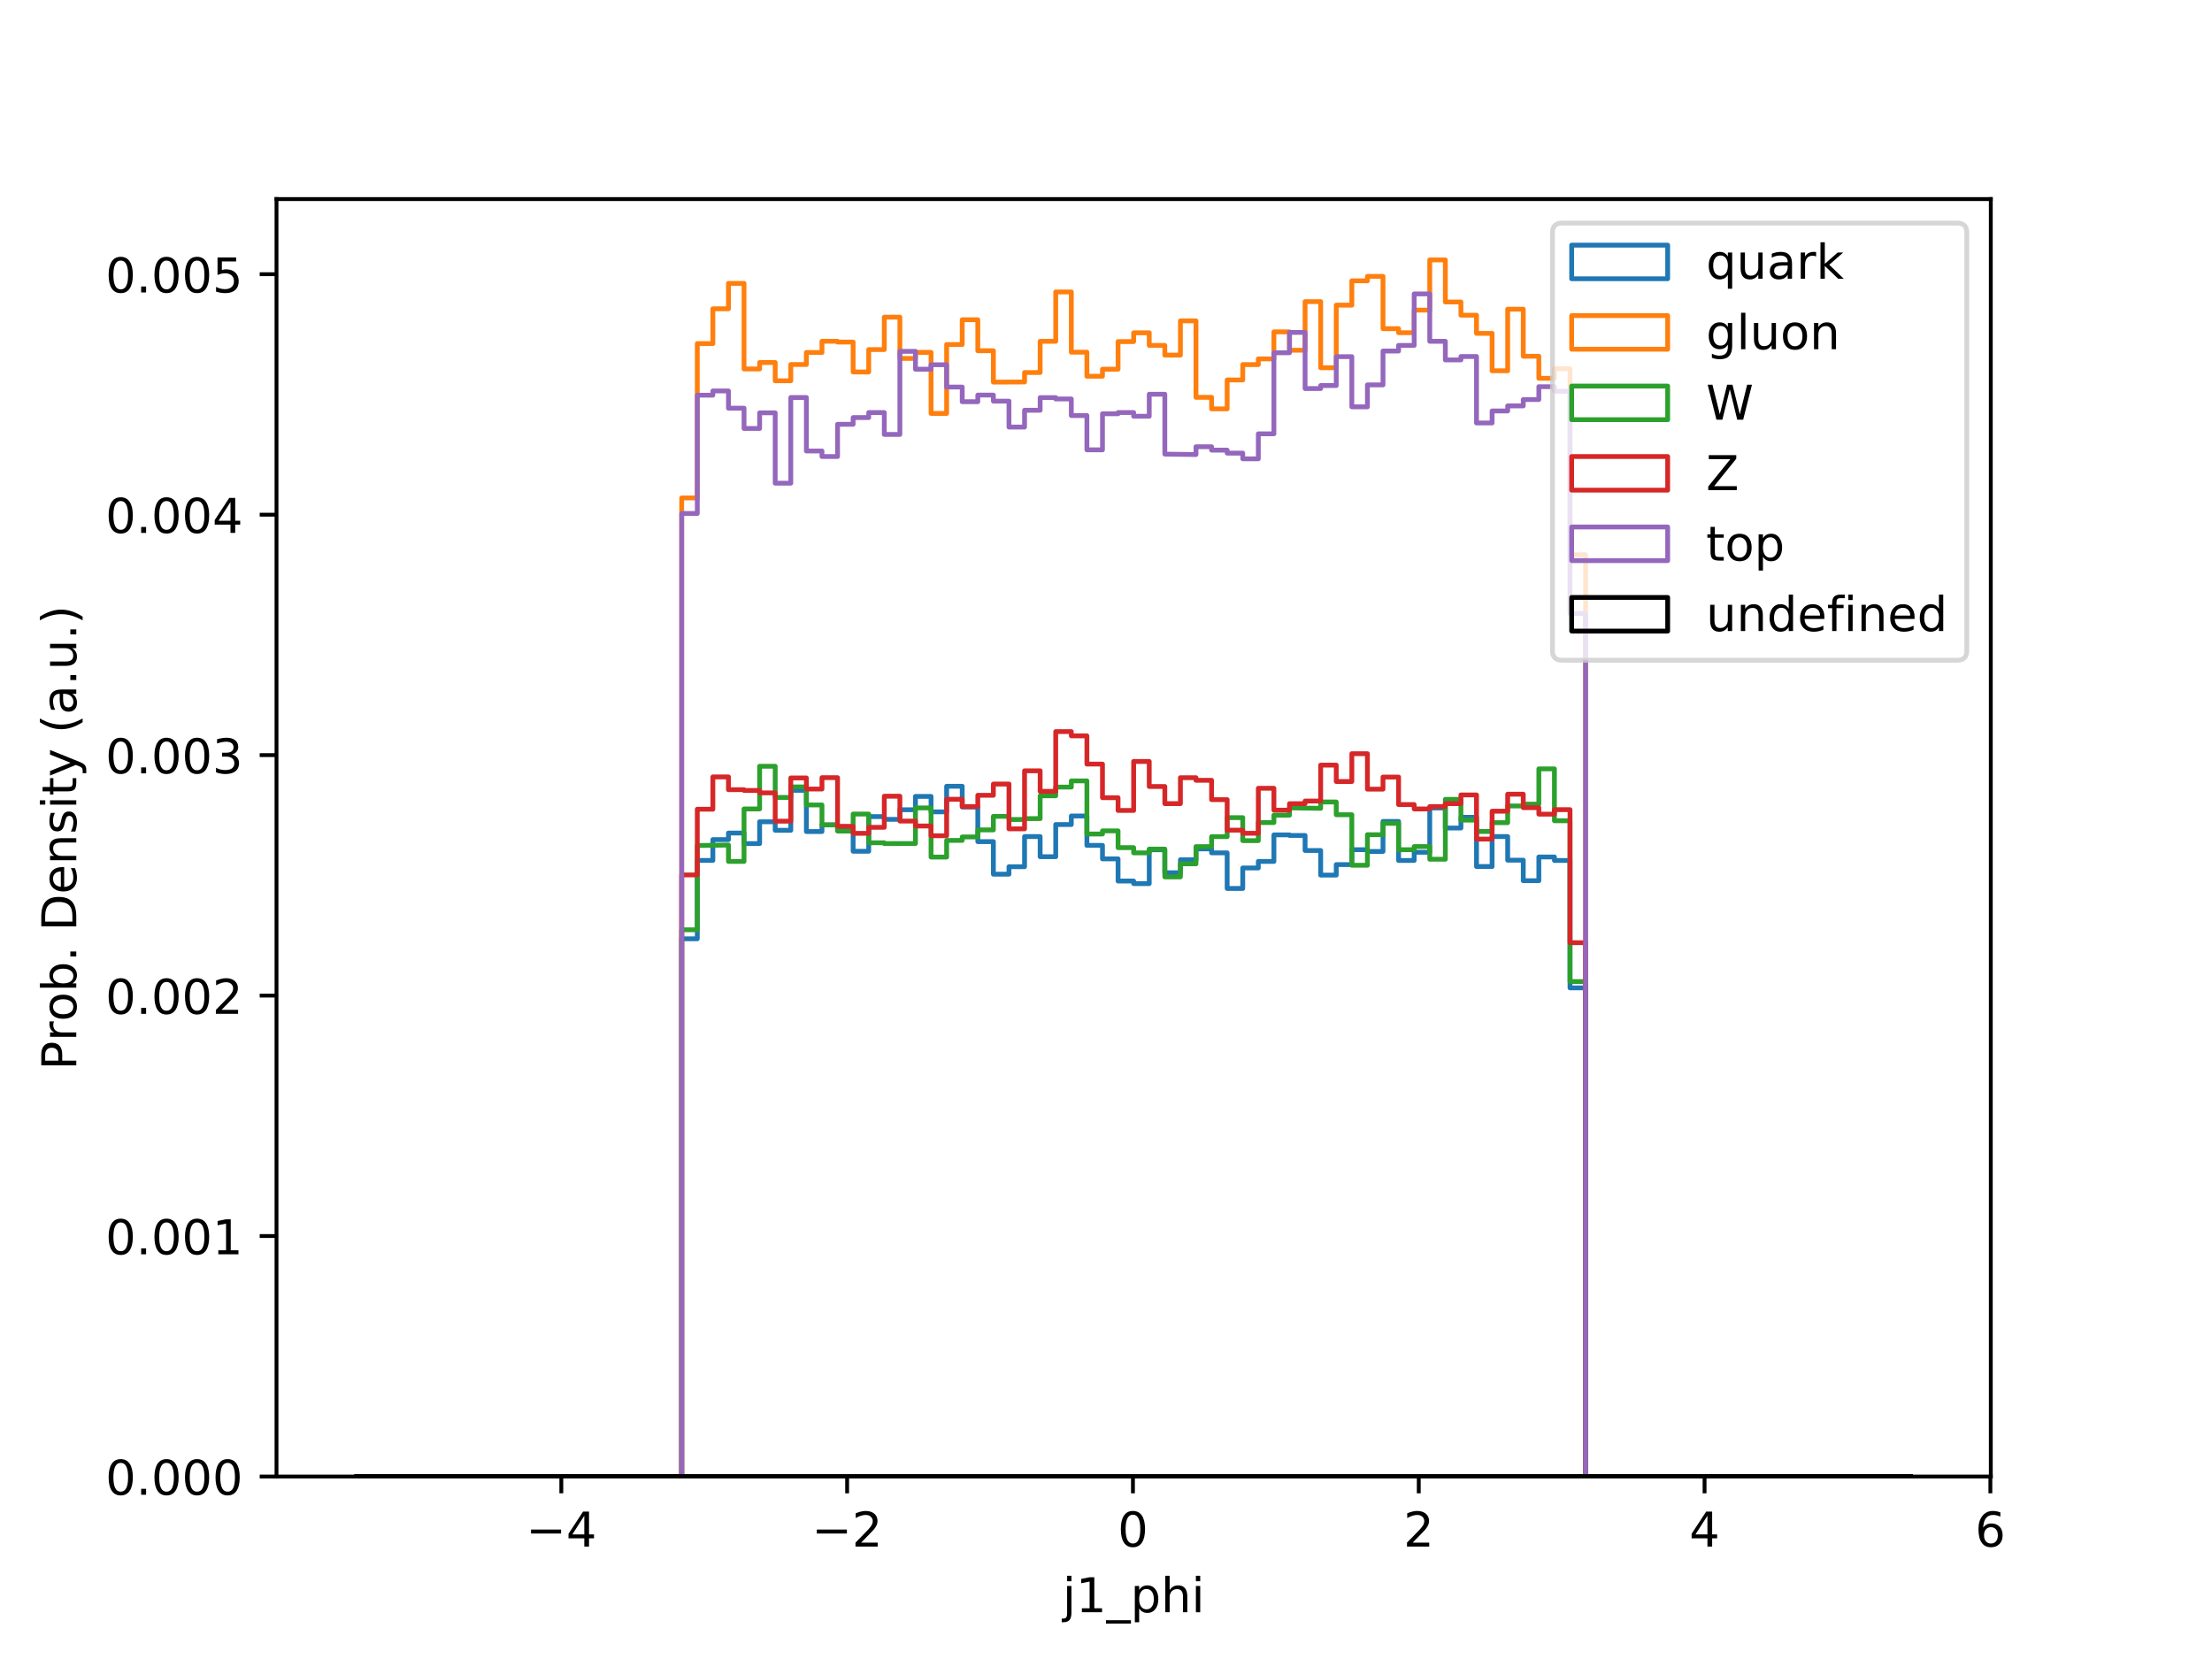 <?xml version="1.0" encoding="utf-8" standalone="no"?>
<!DOCTYPE svg PUBLIC "-//W3C//DTD SVG 1.1//EN"
  "http://www.w3.org/Graphics/SVG/1.1/DTD/svg11.dtd">
<!-- Created with matplotlib (https://matplotlib.org/) -->
<svg height="345.6pt" version="1.1" viewBox="0 0 460.8 345.6" width="460.8pt" xmlns="http://www.w3.org/2000/svg" xmlns:xlink="http://www.w3.org/1999/xlink">
 <defs>
  <style type="text/css">
*{stroke-linecap:butt;stroke-linejoin:round;}
  </style>
 </defs>
 <g id="figure_1">
  <g id="patch_1">
   <path d="M 0 345.6 
L 460.8 345.6 
L 460.8 0 
L 0 0 
z
" style="fill:#ffffff;"/>
  </g>
  <g id="axes_1">
   <g id="patch_2">
    <path d="M 57.6 307.584 
L 414.72 307.584 
L 414.72 41.472 
L 57.6 41.472 
z
" style="fill:#ffffff;"/>
   </g>
   <g id="patch_3">
    <path clip-path="url(#pcf702f3018)" d="M 73.833 307.584 
L 142.01 307.584 
L 142.01 195.569 
L 145.257 195.569 
L 145.257 179.24 
L 148.503 179.24 
L 148.503 174.906 
L 151.75 174.906 
L 151.75 173.536 
L 154.996 173.536 
L 154.996 175.737 
L 158.243 175.737 
L 158.243 171.188 
L 161.489 171.188 
L 161.489 172.968 
L 164.736 172.968 
L 164.736 164.633 
L 167.983 164.633 
L 167.983 173.223 
L 171.229 173.223 
L 171.229 171.834 
L 174.476 171.834 
L 174.476 172.812 
L 177.722 172.812 
L 177.722 177.332 
L 180.969 177.332 
L 180.969 170.112 
L 184.215 170.112 
L 184.215 170.689 
L 187.462 170.689 
L 187.462 168.683 
L 190.708 168.683 
L 190.708 165.905 
L 193.955 165.905 
L 193.955 169.123 
L 197.201 169.123 
L 197.201 163.791 
L 200.448 163.791 
L 200.448 168.116 
L 203.695 168.116 
L 203.695 175.326 
L 206.941 175.326 
L 206.941 182.107 
L 210.188 182.107 
L 210.188 180.551 
L 213.434 180.551 
L 213.434 174.27 
L 216.681 174.27 
L 216.681 178.467 
L 219.927 178.467 
L 219.927 171.765 
L 223.174 171.765 
L 223.174 169.984 
L 226.42 169.984 
L 226.42 176.109 
L 229.667 176.109 
L 229.667 178.917 
L 232.913 178.917 
L 232.913 183.535 
L 236.16 183.535 
L 236.16 184.073 
L 239.407 184.073 
L 239.407 177.029 
L 242.653 177.029 
L 242.653 181.813 
L 245.9 181.813 
L 245.9 179.103 
L 249.146 179.103 
L 249.146 176.843 
L 252.393 176.843 
L 252.393 177.665 
L 255.639 177.665 
L 255.639 185.081 
L 258.886 185.081 
L 258.886 180.815 
L 262.132 180.815 
L 262.132 179.445 
L 265.379 179.445 
L 265.379 173.917 
L 268.625 173.917 
L 268.625 174.045 
L 271.872 174.045 
L 271.872 177.176 
L 275.119 177.176 
L 275.119 182.302 
L 278.365 182.302 
L 278.365 180.111 
L 281.612 180.111 
L 281.612 176.999 
L 284.858 176.999 
L 284.858 177.371 
L 288.105 177.371 
L 288.105 171.119 
L 291.351 171.119 
L 291.351 179.25 
L 294.598 179.25 
L 294.598 177.547 
L 297.844 177.547 
L 297.844 168.311 
L 301.091 168.311 
L 301.091 172.489 
L 304.337 172.489 
L 304.337 170.258 
L 307.584 170.258 
L 307.584 180.512 
L 310.831 180.512 
L 310.831 174.27 
L 314.077 174.27 
L 314.077 179.191 
L 317.324 179.191 
L 317.324 183.466 
L 320.57 183.466 
L 320.57 178.526 
L 323.817 178.526 
L 323.817 179.25 
L 327.063 179.25 
L 327.063 205.793 
L 330.31 205.793 
L 330.31 307.584 
L 398.487 307.584 
L 398.487 307.584 
" style="fill:none;stroke:#1f77b4;stroke-linejoin:miter;"/>
   </g>
   <g id="patch_4">
    <path clip-path="url(#pcf702f3018)" d="M 73.833 307.584 
L 142.01 307.584 
L 142.01 103.728 
L 145.257 103.728 
L 145.257 71.579 
L 148.503 71.579 
L 148.503 64.329 
L 151.75 64.329 
L 151.75 59.036 
L 154.996 59.036 
L 154.996 76.862 
L 158.243 76.862 
L 158.243 75.522 
L 161.489 75.522 
L 161.489 79.328 
L 164.736 79.328 
L 164.736 75.933 
L 167.983 75.933 
L 167.983 73.428 
L 171.229 73.428 
L 171.229 71.09 
L 174.476 71.09 
L 174.476 71.256 
L 177.722 71.256 
L 177.722 77.488 
L 180.969 77.488 
L 180.969 72.821 
L 184.215 72.821 
L 184.215 66.07 
L 187.462 66.07 
L 187.462 74.67 
L 190.708 74.67 
L 190.708 73.408 
L 193.955 73.408 
L 193.955 86.127 
L 197.201 86.127 
L 197.201 71.765 
L 200.448 71.765 
L 200.448 66.609 
L 203.695 66.609 
L 203.695 73.066 
L 206.941 73.066 
L 206.941 79.602 
L 213.434 79.572 
L 213.434 77.606 
L 216.681 77.606 
L 216.681 71.099 
L 219.927 71.099 
L 219.927 60.817 
L 223.174 60.817 
L 223.174 73.369 
L 226.42 73.369 
L 226.42 78.379 
L 229.667 78.379 
L 229.667 76.911 
L 232.913 76.911 
L 232.913 71.158 
L 236.16 71.158 
L 236.16 69.328 
L 239.407 69.328 
L 239.407 71.951 
L 242.653 71.951 
L 242.653 73.976 
L 245.9 73.976 
L 245.9 66.843 
L 249.146 66.843 
L 249.146 82.772 
L 252.393 82.772 
L 252.393 85.178 
L 255.639 85.178 
L 255.639 79.151 
L 258.886 79.151 
L 258.886 75.952 
L 262.132 75.952 
L 262.132 74.768 
L 265.379 74.768 
L 265.379 69.133 
L 268.625 69.133 
L 268.625 72.958 
L 271.872 72.958 
L 271.872 62.832 
L 275.119 62.832 
L 275.119 76.608 
L 278.365 76.608 
L 278.365 63.566 
L 281.612 63.566 
L 281.612 58.498 
L 284.858 58.498 
L 284.858 57.578 
L 288.105 57.578 
L 288.105 68.468 
L 291.351 68.468 
L 291.351 69.309 
L 294.598 69.309 
L 294.598 64.603 
L 297.844 64.603 
L 297.844 54.144 
L 301.091 54.144 
L 301.091 62.91 
L 304.337 62.91 
L 304.337 65.66 
L 307.584 65.66 
L 307.584 69.446 
L 310.831 69.446 
L 310.831 77.234 
L 314.077 77.234 
L 314.077 64.407 
L 317.324 64.407 
L 317.324 74.211 
L 320.57 74.211 
L 320.57 78.809 
L 323.817 78.809 
L 323.817 76.813 
L 327.063 76.813 
L 327.063 115.547 
L 330.31 115.547 
L 330.31 307.584 
L 398.487 307.584 
L 398.487 307.584 
" style="fill:none;stroke:#ff7f0e;stroke-linejoin:miter;"/>
   </g>
   <g id="patch_5">
    <path clip-path="url(#pcf702f3018)" d="M 73.833 307.584 
L 142.01 307.584 
L 142.01 193.691 
L 145.257 193.691 
L 145.257 176.138 
L 151.75 176.041 
L 151.75 179.445 
L 154.996 179.445 
L 154.996 168.517 
L 158.243 168.517 
L 158.243 159.623 
L 161.489 159.623 
L 161.489 166.12 
L 164.736 166.12 
L 164.736 163.928 
L 167.983 163.928 
L 167.983 167.685 
L 171.229 167.685 
L 171.229 171.853 
L 174.476 171.853 
L 174.476 173.125 
L 177.722 173.125 
L 177.722 169.583 
L 180.969 169.583 
L 180.969 175.561 
L 184.215 175.561 
L 184.215 175.737 
L 190.708 175.718 
L 190.708 168.302 
L 193.955 168.302 
L 193.955 178.545 
L 197.201 178.545 
L 197.201 175.072 
L 200.448 175.072 
L 200.448 174.348 
L 203.695 174.348 
L 203.695 172.88 
L 206.941 172.88 
L 206.941 170.063 
L 210.188 170.063 
L 210.188 170.718 
L 213.434 170.718 
L 213.434 170.532 
L 216.681 170.532 
L 216.681 165.777 
L 219.927 165.777 
L 219.927 163.967 
L 223.174 163.967 
L 223.174 162.676 
L 226.42 162.676 
L 226.42 173.741 
L 229.667 173.741 
L 229.667 173.086 
L 232.913 173.086 
L 232.913 176.579 
L 236.16 176.579 
L 236.16 177.665 
L 239.407 177.665 
L 239.407 176.882 
L 242.653 176.882 
L 242.653 182.674 
L 245.9 182.674 
L 245.9 179.954 
L 249.146 179.954 
L 249.146 176.363 
L 252.393 176.363 
L 252.393 174.289 
L 255.639 174.289 
L 255.639 170.327 
L 258.886 170.327 
L 258.886 175.121 
L 262.132 175.121 
L 262.132 171.354 
L 265.379 171.354 
L 265.379 169.818 
L 268.625 169.818 
L 268.625 168.292 
L 275.119 168.39 
L 275.119 167.069 
L 278.365 167.069 
L 278.365 169.72 
L 281.612 169.72 
L 281.612 180.248 
L 284.858 180.248 
L 284.858 173.878 
L 288.105 173.878 
L 288.105 171.52 
L 291.351 171.52 
L 291.351 177.009 
L 294.598 177.009 
L 294.598 176.354 
L 297.844 176.354 
L 297.844 178.995 
L 301.091 178.995 
L 301.091 166.521 
L 304.337 166.521 
L 304.337 170.845 
L 307.584 170.845 
L 307.584 173.213 
L 310.831 173.213 
L 310.831 171.374 
L 314.077 171.374 
L 314.077 167.9 
L 317.324 167.9 
L 317.324 167.519 
L 320.57 167.519 
L 320.57 160.171 
L 323.817 160.171 
L 323.817 170.973 
L 327.063 170.973 
L 327.063 204.482 
L 330.31 204.482 
L 330.31 307.584 
L 398.487 307.584 
L 398.487 307.584 
" style="fill:none;stroke:#2ca02c;stroke-linejoin:miter;"/>
   </g>
   <g id="patch_6">
    <path clip-path="url(#pcf702f3018)" d="M 73.833 307.584 
L 142.01 307.584 
L 142.01 182.263 
L 145.257 182.263 
L 145.257 168.576 
L 148.503 168.576 
L 148.503 161.844 
L 151.75 161.844 
L 151.75 164.505 
L 154.996 164.505 
L 154.996 164.662 
L 158.243 164.662 
L 158.243 165.171 
L 161.489 165.171 
L 161.489 171.07 
L 164.736 171.07 
L 164.736 162.06 
L 167.983 162.06 
L 167.983 164.369 
L 171.229 164.369 
L 171.229 162.001 
L 174.476 162.001 
L 174.476 172.137 
L 177.722 172.137 
L 177.722 173.595 
L 180.969 173.595 
L 180.969 172.342 
L 184.215 172.342 
L 184.215 165.865 
L 187.462 165.865 
L 187.462 171.041 
L 190.708 171.041 
L 190.708 172.068 
L 193.955 172.068 
L 193.955 174.103 
L 197.201 174.103 
L 197.201 166.501 
L 200.448 166.501 
L 200.448 168.018 
L 203.695 168.018 
L 203.695 165.67 
L 206.941 165.67 
L 206.941 163.331 
L 210.188 163.331 
L 210.188 172.665 
L 213.434 172.665 
L 213.434 160.572 
L 216.681 160.572 
L 216.681 164.858 
L 219.927 164.858 
L 219.927 152.403 
L 223.174 152.403 
L 223.174 153.293 
L 226.42 153.293 
L 226.42 159.173 
L 229.667 159.173 
L 229.667 166.178 
L 232.913 166.178 
L 232.913 168.83 
L 236.16 168.83 
L 236.16 158.625 
L 239.407 158.625 
L 239.407 163.84 
L 242.653 163.84 
L 242.653 167.411 
L 245.9 167.411 
L 245.9 162.011 
L 249.146 162.011 
L 249.146 162.549 
L 252.393 162.549 
L 252.393 166.58 
L 255.639 166.58 
L 255.639 172.939 
L 258.886 172.939 
L 258.886 173.585 
L 262.132 173.585 
L 262.132 164.212 
L 265.379 164.212 
L 265.379 168.771 
L 268.625 168.771 
L 268.625 167.421 
L 271.872 167.421 
L 271.872 166.873 
L 275.119 166.873 
L 275.119 159.389 
L 278.365 159.389 
L 278.365 162.803 
L 281.612 162.803 
L 281.612 157.011 
L 284.858 157.011 
L 284.858 164.398 
L 288.105 164.398 
L 288.105 161.874 
L 291.351 161.874 
L 291.351 167.607 
L 294.598 167.607 
L 294.598 168.517 
L 297.844 168.517 
L 297.844 168.018 
L 301.091 168.018 
L 301.091 167.411 
L 304.337 167.411 
L 304.337 165.601 
L 307.584 165.601 
L 307.584 174.798 
L 310.831 174.798 
L 310.831 168.986 
L 314.077 168.986 
L 314.077 165.445 
L 317.324 165.445 
L 317.324 168.253 
L 320.57 168.253 
L 320.57 169.603 
L 323.817 169.603 
L 323.817 168.664 
L 327.063 168.664 
L 327.063 196.381 
L 330.31 196.381 
L 330.31 307.584 
L 398.487 307.584 
L 398.487 307.584 
" style="fill:none;stroke:#d62728;stroke-linejoin:miter;"/>
   </g>
   <g id="patch_7">
    <path clip-path="url(#pcf702f3018)" d="M 73.833 307.584 
L 142.01 307.584 
L 142.01 106.967 
L 145.257 106.967 
L 145.257 82.321 
L 148.503 82.321 
L 148.503 81.441 
L 151.75 81.441 
L 151.75 85.032 
L 154.996 85.032 
L 154.996 89.258 
L 158.243 89.258 
L 158.243 86 
L 161.489 86 
L 161.489 100.656 
L 164.736 100.656 
L 164.736 82.811 
L 167.983 82.811 
L 167.983 93.945 
L 171.229 93.945 
L 171.229 95.099 
L 174.476 95.099 
L 174.476 88.387 
L 177.722 88.387 
L 177.722 86.988 
L 180.969 86.988 
L 180.969 85.941 
L 184.215 85.941 
L 184.215 90.501 
L 187.462 90.501 
L 187.462 73.193 
L 190.708 73.193 
L 190.708 76.911 
L 193.955 76.911 
L 193.955 75.982 
L 197.201 75.982 
L 197.201 80.629 
L 200.448 80.629 
L 200.448 83.681 
L 203.695 83.681 
L 203.695 82.302 
L 206.941 82.302 
L 206.941 83.564 
L 210.188 83.564 
L 210.188 88.965 
L 213.434 88.965 
L 213.434 85.462 
L 216.681 85.462 
L 216.681 82.83 
L 219.927 82.83 
L 219.927 83.114 
L 223.174 83.114 
L 223.174 86.568 
L 226.42 86.568 
L 226.42 93.71 
L 229.667 93.71 
L 229.667 86.196 
L 232.913 86.196 
L 232.913 85.932 
L 236.16 85.932 
L 236.16 86.714 
L 239.407 86.714 
L 239.407 82.126 
L 242.653 82.126 
L 242.653 94.6 
L 249.146 94.688 
L 249.146 93.064 
L 252.393 93.064 
L 252.393 93.768 
L 255.639 93.768 
L 255.639 94.395 
L 258.886 94.395 
L 258.886 95.579 
L 262.132 95.579 
L 262.132 90.373 
L 265.379 90.373 
L 265.379 73.487 
L 268.625 73.487 
L 268.625 69.25 
L 271.872 69.25 
L 271.872 80.942 
L 275.119 80.942 
L 275.119 80.316 
L 278.365 80.316 
L 278.365 74.299 
L 281.612 74.299 
L 281.612 84.748 
L 284.858 84.748 
L 284.858 80.179 
L 288.105 80.179 
L 288.105 73.125 
L 291.351 73.125 
L 291.351 71.951 
L 294.598 71.951 
L 294.598 61.228 
L 297.844 61.228 
L 297.844 71.099 
L 301.091 71.099 
L 301.091 74.974 
L 304.337 74.974 
L 304.337 74.269 
L 307.584 74.269 
L 307.584 88.113 
L 310.831 88.113 
L 310.831 85.609 
L 314.077 85.609 
L 314.077 84.552 
L 317.324 84.552 
L 317.324 83.231 
L 320.57 83.231 
L 320.57 80.551 
L 323.817 80.551 
L 323.817 81.509 
L 327.063 81.509 
L 327.063 127.797 
L 330.31 127.797 
L 330.31 307.584 
L 398.487 307.584 
L 398.487 307.584 
" style="fill:none;stroke:#9467bd;stroke-linejoin:miter;"/>
   </g>
   <g id="patch_8">
    <path clip-path="url(#pcf702f3018)" d="M 73.833 307.584 
L 398.487 307.584 
L 398.487 307.584 
" style="fill:none;stroke:#000000;stroke-linejoin:miter;"/>
   </g>
   <g id="matplotlib.axis_1">
    <g id="xtick_1">
     <g id="line2d_1">
      <defs>
       <path d="M 0 0 
L 0 3.5 
" id="m69ff81f6bd" style="stroke:#000000;stroke-width:0.8;"/>
      </defs>
      <g>
       <use style="stroke:#000000;stroke-width:0.8;" x="116.934" xlink:href="#m69ff81f6bd" y="307.584"/>
      </g>
     </g>
     <g id="text_1">
      <!-- −4 -->
      <defs>
       <path d="M 10.594 35.5 
L 73.188 35.5 
L 73.188 27.203 
L 10.594 27.203 
z
" id="DejaVuSans-8722"/>
       <path d="M 37.797 64.312 
L 12.891 25.391 
L 37.797 25.391 
z
M 35.203 72.906 
L 47.609 72.906 
L 47.609 25.391 
L 58.016 25.391 
L 58.016 17.188 
L 47.609 17.188 
L 47.609 0 
L 37.797 0 
L 37.797 17.188 
L 4.891 17.188 
L 4.891 26.703 
z
" id="DejaVuSans-52"/>
      </defs>
      <g transform="translate(109.563 322.182)scale(0.1 -0.1)">
       <use xlink:href="#DejaVuSans-8722"/>
       <use x="83.789" xlink:href="#DejaVuSans-52"/>
      </g>
     </g>
    </g>
    <g id="xtick_2">
     <g id="line2d_2">
      <g>
       <use style="stroke:#000000;stroke-width:0.8;" x="176.473" xlink:href="#m69ff81f6bd" y="307.584"/>
      </g>
     </g>
     <g id="text_2">
      <!-- −2 -->
      <defs>
       <path d="M 19.188 8.297 
L 53.609 8.297 
L 53.609 0 
L 7.328 0 
L 7.328 8.297 
Q 12.938 14.109 22.625 23.891 
Q 32.328 33.688 34.812 36.531 
Q 39.547 41.844 41.422 45.531 
Q 43.312 49.219 43.312 52.781 
Q 43.312 58.594 39.234 62.25 
Q 35.156 65.922 28.609 65.922 
Q 23.969 65.922 18.812 64.312 
Q 13.672 62.703 7.812 59.422 
L 7.812 69.391 
Q 13.766 71.781 18.938 73 
Q 24.125 74.219 28.422 74.219 
Q 39.75 74.219 46.484 68.547 
Q 53.219 62.891 53.219 53.422 
Q 53.219 48.922 51.531 44.891 
Q 49.859 40.875 45.406 35.406 
Q 44.188 33.984 37.641 27.219 
Q 31.109 20.453 19.188 8.297 
z
" id="DejaVuSans-50"/>
      </defs>
      <g transform="translate(169.102 322.182)scale(0.1 -0.1)">
       <use xlink:href="#DejaVuSans-8722"/>
       <use x="83.789" xlink:href="#DejaVuSans-50"/>
      </g>
     </g>
    </g>
    <g id="xtick_3">
     <g id="line2d_3">
      <g>
       <use style="stroke:#000000;stroke-width:0.8;" x="236.013" xlink:href="#m69ff81f6bd" y="307.584"/>
      </g>
     </g>
     <g id="text_3">
      <!-- 0 -->
      <defs>
       <path d="M 31.781 66.406 
Q 24.172 66.406 20.328 58.906 
Q 16.5 51.422 16.5 36.375 
Q 16.5 21.391 20.328 13.891 
Q 24.172 6.391 31.781 6.391 
Q 39.453 6.391 43.281 13.891 
Q 47.125 21.391 47.125 36.375 
Q 47.125 51.422 43.281 58.906 
Q 39.453 66.406 31.781 66.406 
z
M 31.781 74.219 
Q 44.047 74.219 50.516 64.516 
Q 56.984 54.828 56.984 36.375 
Q 56.984 17.969 50.516 8.266 
Q 44.047 -1.422 31.781 -1.422 
Q 19.531 -1.422 13.062 8.266 
Q 6.594 17.969 6.594 36.375 
Q 6.594 54.828 13.062 64.516 
Q 19.531 74.219 31.781 74.219 
z
" id="DejaVuSans-48"/>
      </defs>
      <g transform="translate(232.831 322.182)scale(0.1 -0.1)">
       <use xlink:href="#DejaVuSans-48"/>
      </g>
     </g>
    </g>
    <g id="xtick_4">
     <g id="line2d_4">
      <g>
       <use style="stroke:#000000;stroke-width:0.8;" x="295.552" xlink:href="#m69ff81f6bd" y="307.584"/>
      </g>
     </g>
     <g id="text_4">
      <!-- 2 -->
      <g transform="translate(292.371 322.182)scale(0.1 -0.1)">
       <use xlink:href="#DejaVuSans-50"/>
      </g>
     </g>
    </g>
    <g id="xtick_5">
     <g id="line2d_5">
      <g>
       <use style="stroke:#000000;stroke-width:0.8;" x="355.091" xlink:href="#m69ff81f6bd" y="307.584"/>
      </g>
     </g>
     <g id="text_5">
      <!-- 4 -->
      <g transform="translate(351.91 322.182)scale(0.1 -0.1)">
       <use xlink:href="#DejaVuSans-52"/>
      </g>
     </g>
    </g>
    <g id="xtick_6">
     <g id="line2d_6">
      <g>
       <use style="stroke:#000000;stroke-width:0.8;" x="414.631" xlink:href="#m69ff81f6bd" y="307.584"/>
      </g>
     </g>
     <g id="text_6">
      <!-- 6 -->
      <defs>
       <path d="M 33.016 40.375 
Q 26.375 40.375 22.484 35.828 
Q 18.609 31.297 18.609 23.391 
Q 18.609 15.531 22.484 10.953 
Q 26.375 6.391 33.016 6.391 
Q 39.656 6.391 43.531 10.953 
Q 47.406 15.531 47.406 23.391 
Q 47.406 31.297 43.531 35.828 
Q 39.656 40.375 33.016 40.375 
z
M 52.594 71.297 
L 52.594 62.312 
Q 48.875 64.062 45.094 64.984 
Q 41.312 65.922 37.594 65.922 
Q 27.828 65.922 22.672 59.328 
Q 17.531 52.734 16.797 39.406 
Q 19.672 43.656 24.016 45.922 
Q 28.375 48.188 33.594 48.188 
Q 44.578 48.188 50.953 41.516 
Q 57.328 34.859 57.328 23.391 
Q 57.328 12.156 50.688 5.359 
Q 44.047 -1.422 33.016 -1.422 
Q 20.359 -1.422 13.672 8.266 
Q 6.984 17.969 6.984 36.375 
Q 6.984 53.656 15.188 63.938 
Q 23.391 74.219 37.203 74.219 
Q 40.922 74.219 44.703 73.484 
Q 48.484 72.75 52.594 71.297 
z
" id="DejaVuSans-54"/>
      </defs>
      <g transform="translate(411.45 322.182)scale(0.1 -0.1)">
       <use xlink:href="#DejaVuSans-54"/>
      </g>
     </g>
    </g>
    <g id="text_7">
     <!-- j1_phi -->
     <defs>
      <path d="M 9.422 54.688 
L 18.406 54.688 
L 18.406 -0.984 
Q 18.406 -11.422 14.422 -16.109 
Q 10.453 -20.797 1.609 -20.797 
L -1.812 -20.797 
L -1.812 -13.188 
L 0.594 -13.188 
Q 5.719 -13.188 7.562 -10.812 
Q 9.422 -8.453 9.422 -0.984 
z
M 9.422 75.984 
L 18.406 75.984 
L 18.406 64.594 
L 9.422 64.594 
z
" id="DejaVuSans-106"/>
      <path d="M 12.406 8.297 
L 28.516 8.297 
L 28.516 63.922 
L 10.984 60.406 
L 10.984 69.391 
L 28.422 72.906 
L 38.281 72.906 
L 38.281 8.297 
L 54.391 8.297 
L 54.391 0 
L 12.406 0 
z
" id="DejaVuSans-49"/>
      <path d="M 50.984 -16.609 
L 50.984 -23.578 
L -0.984 -23.578 
L -0.984 -16.609 
z
" id="DejaVuSans-95"/>
      <path d="M 18.109 8.203 
L 18.109 -20.797 
L 9.078 -20.797 
L 9.078 54.688 
L 18.109 54.688 
L 18.109 46.391 
Q 20.953 51.266 25.266 53.625 
Q 29.594 56 35.594 56 
Q 45.562 56 51.781 48.094 
Q 58.016 40.188 58.016 27.297 
Q 58.016 14.406 51.781 6.484 
Q 45.562 -1.422 35.594 -1.422 
Q 29.594 -1.422 25.266 0.953 
Q 20.953 3.328 18.109 8.203 
z
M 48.688 27.297 
Q 48.688 37.203 44.609 42.844 
Q 40.531 48.484 33.406 48.484 
Q 26.266 48.484 22.188 42.844 
Q 18.109 37.203 18.109 27.297 
Q 18.109 17.391 22.188 11.75 
Q 26.266 6.109 33.406 6.109 
Q 40.531 6.109 44.609 11.75 
Q 48.688 17.391 48.688 27.297 
z
" id="DejaVuSans-112"/>
      <path d="M 54.891 33.016 
L 54.891 0 
L 45.906 0 
L 45.906 32.719 
Q 45.906 40.484 42.875 44.328 
Q 39.844 48.188 33.797 48.188 
Q 26.516 48.188 22.312 43.547 
Q 18.109 38.922 18.109 30.906 
L 18.109 0 
L 9.078 0 
L 9.078 75.984 
L 18.109 75.984 
L 18.109 46.188 
Q 21.344 51.125 25.703 53.562 
Q 30.078 56 35.797 56 
Q 45.219 56 50.047 50.172 
Q 54.891 44.344 54.891 33.016 
z
" id="DejaVuSans-104"/>
      <path d="M 9.422 54.688 
L 18.406 54.688 
L 18.406 0 
L 9.422 0 
z
M 9.422 75.984 
L 18.406 75.984 
L 18.406 64.594 
L 9.422 64.594 
z
" id="DejaVuSans-105"/>
     </defs>
     <g transform="translate(221.358 335.861)scale(0.1 -0.1)">
      <use xlink:href="#DejaVuSans-106"/>
      <use x="27.783" xlink:href="#DejaVuSans-49"/>
      <use x="91.406" xlink:href="#DejaVuSans-95"/>
      <use x="141.406" xlink:href="#DejaVuSans-112"/>
      <use x="204.883" xlink:href="#DejaVuSans-104"/>
      <use x="268.262" xlink:href="#DejaVuSans-105"/>
     </g>
    </g>
   </g>
   <g id="matplotlib.axis_2">
    <g id="ytick_1">
     <g id="line2d_7">
      <defs>
       <path d="M 0 0 
L -3.5 0 
" id="md6549fa13f" style="stroke:#000000;stroke-width:0.8;"/>
      </defs>
      <g>
       <use style="stroke:#000000;stroke-width:0.8;" x="57.6" xlink:href="#md6549fa13f" y="307.584"/>
      </g>
     </g>
     <g id="text_8">
      <!-- 0.000 -->
      <defs>
       <path d="M 10.688 12.406 
L 21 12.406 
L 21 0 
L 10.688 0 
z
" id="DejaVuSans-46"/>
      </defs>
      <g transform="translate(21.972 311.383)scale(0.1 -0.1)">
       <use xlink:href="#DejaVuSans-48"/>
       <use x="63.623" xlink:href="#DejaVuSans-46"/>
       <use x="95.41" xlink:href="#DejaVuSans-48"/>
       <use x="159.033" xlink:href="#DejaVuSans-48"/>
       <use x="222.656" xlink:href="#DejaVuSans-48"/>
      </g>
     </g>
    </g>
    <g id="ytick_2">
     <g id="line2d_8">
      <g>
       <use style="stroke:#000000;stroke-width:0.8;" x="57.6" xlink:href="#md6549fa13f" y="257.492"/>
      </g>
     </g>
     <g id="text_9">
      <!-- 0.001 -->
      <g transform="translate(21.972 261.291)scale(0.1 -0.1)">
       <use xlink:href="#DejaVuSans-48"/>
       <use x="63.623" xlink:href="#DejaVuSans-46"/>
       <use x="95.41" xlink:href="#DejaVuSans-48"/>
       <use x="159.033" xlink:href="#DejaVuSans-48"/>
       <use x="222.656" xlink:href="#DejaVuSans-49"/>
      </g>
     </g>
    </g>
    <g id="ytick_3">
     <g id="line2d_9">
      <g>
       <use style="stroke:#000000;stroke-width:0.8;" x="57.6" xlink:href="#md6549fa13f" y="207.4"/>
      </g>
     </g>
     <g id="text_10">
      <!-- 0.002 -->
      <g transform="translate(21.972 211.199)scale(0.1 -0.1)">
       <use xlink:href="#DejaVuSans-48"/>
       <use x="63.623" xlink:href="#DejaVuSans-46"/>
       <use x="95.41" xlink:href="#DejaVuSans-48"/>
       <use x="159.033" xlink:href="#DejaVuSans-48"/>
       <use x="222.656" xlink:href="#DejaVuSans-50"/>
      </g>
     </g>
    </g>
    <g id="ytick_4">
     <g id="line2d_10">
      <g>
       <use style="stroke:#000000;stroke-width:0.8;" x="57.6" xlink:href="#md6549fa13f" y="157.307"/>
      </g>
     </g>
     <g id="text_11">
      <!-- 0.003 -->
      <defs>
       <path d="M 40.578 39.312 
Q 47.656 37.797 51.625 33 
Q 55.609 28.219 55.609 21.188 
Q 55.609 10.406 48.188 4.484 
Q 40.766 -1.422 27.094 -1.422 
Q 22.516 -1.422 17.656 -0.516 
Q 12.797 0.391 7.625 2.203 
L 7.625 11.719 
Q 11.719 9.328 16.594 8.109 
Q 21.484 6.891 26.812 6.891 
Q 36.078 6.891 40.938 10.547 
Q 45.797 14.203 45.797 21.188 
Q 45.797 27.641 41.281 31.266 
Q 36.766 34.906 28.719 34.906 
L 20.219 34.906 
L 20.219 43.016 
L 29.109 43.016 
Q 36.375 43.016 40.234 45.922 
Q 44.094 48.828 44.094 54.297 
Q 44.094 59.906 40.109 62.906 
Q 36.141 65.922 28.719 65.922 
Q 24.656 65.922 20.016 65.031 
Q 15.375 64.156 9.812 62.312 
L 9.812 71.094 
Q 15.438 72.656 20.344 73.438 
Q 25.25 74.219 29.594 74.219 
Q 40.828 74.219 47.359 69.109 
Q 53.906 64.016 53.906 55.328 
Q 53.906 49.266 50.438 45.094 
Q 46.969 40.922 40.578 39.312 
z
" id="DejaVuSans-51"/>
      </defs>
      <g transform="translate(21.972 161.106)scale(0.1 -0.1)">
       <use xlink:href="#DejaVuSans-48"/>
       <use x="63.623" xlink:href="#DejaVuSans-46"/>
       <use x="95.41" xlink:href="#DejaVuSans-48"/>
       <use x="159.033" xlink:href="#DejaVuSans-48"/>
       <use x="222.656" xlink:href="#DejaVuSans-51"/>
      </g>
     </g>
    </g>
    <g id="ytick_5">
     <g id="line2d_11">
      <g>
       <use style="stroke:#000000;stroke-width:0.8;" x="57.6" xlink:href="#md6549fa13f" y="107.215"/>
      </g>
     </g>
     <g id="text_12">
      <!-- 0.004 -->
      <g transform="translate(21.972 111.014)scale(0.1 -0.1)">
       <use xlink:href="#DejaVuSans-48"/>
       <use x="63.623" xlink:href="#DejaVuSans-46"/>
       <use x="95.41" xlink:href="#DejaVuSans-48"/>
       <use x="159.033" xlink:href="#DejaVuSans-48"/>
       <use x="222.656" xlink:href="#DejaVuSans-52"/>
      </g>
     </g>
    </g>
    <g id="ytick_6">
     <g id="line2d_12">
      <g>
       <use style="stroke:#000000;stroke-width:0.8;" x="57.6" xlink:href="#md6549fa13f" y="57.123"/>
      </g>
     </g>
     <g id="text_13">
      <!-- 0.005 -->
      <defs>
       <path d="M 10.797 72.906 
L 49.516 72.906 
L 49.516 64.594 
L 19.828 64.594 
L 19.828 46.734 
Q 21.969 47.469 24.109 47.828 
Q 26.266 48.188 28.422 48.188 
Q 40.625 48.188 47.75 41.5 
Q 54.891 34.812 54.891 23.391 
Q 54.891 11.625 47.562 5.094 
Q 40.234 -1.422 26.906 -1.422 
Q 22.312 -1.422 17.547 -0.641 
Q 12.797 0.141 7.719 1.703 
L 7.719 11.625 
Q 12.109 9.234 16.797 8.062 
Q 21.484 6.891 26.703 6.891 
Q 35.156 6.891 40.078 11.328 
Q 45.016 15.766 45.016 23.391 
Q 45.016 31 40.078 35.438 
Q 35.156 39.891 26.703 39.891 
Q 22.75 39.891 18.812 39.016 
Q 14.891 38.141 10.797 36.281 
z
" id="DejaVuSans-53"/>
      </defs>
      <g transform="translate(21.972 60.922)scale(0.1 -0.1)">
       <use xlink:href="#DejaVuSans-48"/>
       <use x="63.623" xlink:href="#DejaVuSans-46"/>
       <use x="95.41" xlink:href="#DejaVuSans-48"/>
       <use x="159.033" xlink:href="#DejaVuSans-48"/>
       <use x="222.656" xlink:href="#DejaVuSans-53"/>
      </g>
     </g>
    </g>
    <g id="text_14">
     <!-- Prob. Density (a.u.) -->
     <defs>
      <path d="M 19.672 64.797 
L 19.672 37.406 
L 32.078 37.406 
Q 38.969 37.406 42.719 40.969 
Q 46.484 44.531 46.484 51.125 
Q 46.484 57.672 42.719 61.234 
Q 38.969 64.797 32.078 64.797 
z
M 9.812 72.906 
L 32.078 72.906 
Q 44.344 72.906 50.609 67.359 
Q 56.891 61.812 56.891 51.125 
Q 56.891 40.328 50.609 34.812 
Q 44.344 29.297 32.078 29.297 
L 19.672 29.297 
L 19.672 0 
L 9.812 0 
z
" id="DejaVuSans-80"/>
      <path d="M 41.109 46.297 
Q 39.594 47.172 37.812 47.578 
Q 36.031 48 33.891 48 
Q 26.266 48 22.188 43.047 
Q 18.109 38.094 18.109 28.812 
L 18.109 0 
L 9.078 0 
L 9.078 54.688 
L 18.109 54.688 
L 18.109 46.188 
Q 20.953 51.172 25.484 53.578 
Q 30.031 56 36.531 56 
Q 37.453 56 38.578 55.875 
Q 39.703 55.766 41.062 55.516 
z
" id="DejaVuSans-114"/>
      <path d="M 30.609 48.391 
Q 23.391 48.391 19.188 42.75 
Q 14.984 37.109 14.984 27.297 
Q 14.984 17.484 19.156 11.844 
Q 23.344 6.203 30.609 6.203 
Q 37.797 6.203 41.984 11.859 
Q 46.188 17.531 46.188 27.297 
Q 46.188 37.016 41.984 42.703 
Q 37.797 48.391 30.609 48.391 
z
M 30.609 56 
Q 42.328 56 49.016 48.375 
Q 55.719 40.766 55.719 27.297 
Q 55.719 13.875 49.016 6.219 
Q 42.328 -1.422 30.609 -1.422 
Q 18.844 -1.422 12.172 6.219 
Q 5.516 13.875 5.516 27.297 
Q 5.516 40.766 12.172 48.375 
Q 18.844 56 30.609 56 
z
" id="DejaVuSans-111"/>
      <path d="M 48.688 27.297 
Q 48.688 37.203 44.609 42.844 
Q 40.531 48.484 33.406 48.484 
Q 26.266 48.484 22.188 42.844 
Q 18.109 37.203 18.109 27.297 
Q 18.109 17.391 22.188 11.75 
Q 26.266 6.109 33.406 6.109 
Q 40.531 6.109 44.609 11.75 
Q 48.688 17.391 48.688 27.297 
z
M 18.109 46.391 
Q 20.953 51.266 25.266 53.625 
Q 29.594 56 35.594 56 
Q 45.562 56 51.781 48.094 
Q 58.016 40.188 58.016 27.297 
Q 58.016 14.406 51.781 6.484 
Q 45.562 -1.422 35.594 -1.422 
Q 29.594 -1.422 25.266 0.953 
Q 20.953 3.328 18.109 8.203 
L 18.109 0 
L 9.078 0 
L 9.078 75.984 
L 18.109 75.984 
z
" id="DejaVuSans-98"/>
      <path id="DejaVuSans-32"/>
      <path d="M 19.672 64.797 
L 19.672 8.109 
L 31.594 8.109 
Q 46.688 8.109 53.688 14.938 
Q 60.688 21.781 60.688 36.531 
Q 60.688 51.172 53.688 57.984 
Q 46.688 64.797 31.594 64.797 
z
M 9.812 72.906 
L 30.078 72.906 
Q 51.266 72.906 61.172 64.094 
Q 71.094 55.281 71.094 36.531 
Q 71.094 17.672 61.125 8.828 
Q 51.172 0 30.078 0 
L 9.812 0 
z
" id="DejaVuSans-68"/>
      <path d="M 56.203 29.594 
L 56.203 25.203 
L 14.891 25.203 
Q 15.484 15.922 20.484 11.062 
Q 25.484 6.203 34.422 6.203 
Q 39.594 6.203 44.453 7.469 
Q 49.312 8.734 54.109 11.281 
L 54.109 2.781 
Q 49.266 0.734 44.188 -0.344 
Q 39.109 -1.422 33.891 -1.422 
Q 20.797 -1.422 13.156 6.188 
Q 5.516 13.812 5.516 26.812 
Q 5.516 40.234 12.766 48.109 
Q 20.016 56 32.328 56 
Q 43.359 56 49.781 48.891 
Q 56.203 41.797 56.203 29.594 
z
M 47.219 32.234 
Q 47.125 39.594 43.094 43.984 
Q 39.062 48.391 32.422 48.391 
Q 24.906 48.391 20.391 44.141 
Q 15.875 39.891 15.188 32.172 
z
" id="DejaVuSans-101"/>
      <path d="M 54.891 33.016 
L 54.891 0 
L 45.906 0 
L 45.906 32.719 
Q 45.906 40.484 42.875 44.328 
Q 39.844 48.188 33.797 48.188 
Q 26.516 48.188 22.312 43.547 
Q 18.109 38.922 18.109 30.906 
L 18.109 0 
L 9.078 0 
L 9.078 54.688 
L 18.109 54.688 
L 18.109 46.188 
Q 21.344 51.125 25.703 53.562 
Q 30.078 56 35.797 56 
Q 45.219 56 50.047 50.172 
Q 54.891 44.344 54.891 33.016 
z
" id="DejaVuSans-110"/>
      <path d="M 44.281 53.078 
L 44.281 44.578 
Q 40.484 46.531 36.375 47.5 
Q 32.281 48.484 27.875 48.484 
Q 21.188 48.484 17.844 46.438 
Q 14.5 44.391 14.5 40.281 
Q 14.5 37.156 16.891 35.375 
Q 19.281 33.594 26.516 31.984 
L 29.594 31.297 
Q 39.156 29.25 43.188 25.516 
Q 47.219 21.781 47.219 15.094 
Q 47.219 7.469 41.188 3.016 
Q 35.156 -1.422 24.609 -1.422 
Q 20.219 -1.422 15.453 -0.562 
Q 10.688 0.297 5.422 2 
L 5.422 11.281 
Q 10.406 8.688 15.234 7.391 
Q 20.062 6.109 24.812 6.109 
Q 31.156 6.109 34.562 8.281 
Q 37.984 10.453 37.984 14.406 
Q 37.984 18.062 35.516 20.016 
Q 33.062 21.969 24.703 23.781 
L 21.578 24.516 
Q 13.234 26.266 9.516 29.906 
Q 5.812 33.547 5.812 39.891 
Q 5.812 47.609 11.281 51.797 
Q 16.75 56 26.812 56 
Q 31.781 56 36.172 55.266 
Q 40.578 54.547 44.281 53.078 
z
" id="DejaVuSans-115"/>
      <path d="M 18.312 70.219 
L 18.312 54.688 
L 36.812 54.688 
L 36.812 47.703 
L 18.312 47.703 
L 18.312 18.016 
Q 18.312 11.328 20.141 9.422 
Q 21.969 7.516 27.594 7.516 
L 36.812 7.516 
L 36.812 0 
L 27.594 0 
Q 17.188 0 13.234 3.875 
Q 9.281 7.766 9.281 18.016 
L 9.281 47.703 
L 2.688 47.703 
L 2.688 54.688 
L 9.281 54.688 
L 9.281 70.219 
z
" id="DejaVuSans-116"/>
      <path d="M 32.172 -5.078 
Q 28.375 -14.844 24.75 -17.812 
Q 21.141 -20.797 15.094 -20.797 
L 7.906 -20.797 
L 7.906 -13.281 
L 13.188 -13.281 
Q 16.891 -13.281 18.938 -11.516 
Q 21 -9.766 23.484 -3.219 
L 25.094 0.875 
L 2.984 54.688 
L 12.5 54.688 
L 29.594 11.922 
L 46.688 54.688 
L 56.203 54.688 
z
" id="DejaVuSans-121"/>
      <path d="M 31 75.875 
Q 24.469 64.656 21.281 53.656 
Q 18.109 42.672 18.109 31.391 
Q 18.109 20.125 21.312 9.062 
Q 24.516 -2 31 -13.188 
L 23.188 -13.188 
Q 15.875 -1.703 12.234 9.375 
Q 8.594 20.453 8.594 31.391 
Q 8.594 42.281 12.203 53.312 
Q 15.828 64.359 23.188 75.875 
z
" id="DejaVuSans-40"/>
      <path d="M 34.281 27.484 
Q 23.391 27.484 19.188 25 
Q 14.984 22.516 14.984 16.5 
Q 14.984 11.719 18.141 8.906 
Q 21.297 6.109 26.703 6.109 
Q 34.188 6.109 38.703 11.406 
Q 43.219 16.703 43.219 25.484 
L 43.219 27.484 
z
M 52.203 31.203 
L 52.203 0 
L 43.219 0 
L 43.219 8.297 
Q 40.141 3.328 35.547 0.953 
Q 30.953 -1.422 24.312 -1.422 
Q 15.922 -1.422 10.953 3.297 
Q 6 8.016 6 15.922 
Q 6 25.141 12.172 29.828 
Q 18.359 34.516 30.609 34.516 
L 43.219 34.516 
L 43.219 35.406 
Q 43.219 41.609 39.141 45 
Q 35.062 48.391 27.688 48.391 
Q 23 48.391 18.547 47.266 
Q 14.109 46.141 10.016 43.891 
L 10.016 52.203 
Q 14.938 54.109 19.578 55.047 
Q 24.219 56 28.609 56 
Q 40.484 56 46.344 49.844 
Q 52.203 43.703 52.203 31.203 
z
" id="DejaVuSans-97"/>
      <path d="M 8.5 21.578 
L 8.5 54.688 
L 17.484 54.688 
L 17.484 21.922 
Q 17.484 14.156 20.5 10.266 
Q 23.531 6.391 29.594 6.391 
Q 36.859 6.391 41.078 11.031 
Q 45.312 15.672 45.312 23.688 
L 45.312 54.688 
L 54.297 54.688 
L 54.297 0 
L 45.312 0 
L 45.312 8.406 
Q 42.047 3.422 37.719 1 
Q 33.406 -1.422 27.688 -1.422 
Q 18.266 -1.422 13.375 4.438 
Q 8.5 10.297 8.5 21.578 
z
M 31.109 56 
z
" id="DejaVuSans-117"/>
      <path d="M 8.016 75.875 
L 15.828 75.875 
Q 23.141 64.359 26.781 53.312 
Q 30.422 42.281 30.422 31.391 
Q 30.422 20.453 26.781 9.375 
Q 23.141 -1.703 15.828 -13.188 
L 8.016 -13.188 
Q 14.5 -2 17.703 9.062 
Q 20.906 20.125 20.906 31.391 
Q 20.906 42.672 17.703 53.656 
Q 14.5 64.656 8.016 75.875 
z
" id="DejaVuSans-41"/>
     </defs>
     <g transform="translate(15.892 222.918)rotate(-90)scale(0.1 -0.1)">
      <use xlink:href="#DejaVuSans-80"/>
      <use x="60.287" xlink:href="#DejaVuSans-114"/>
      <use x="101.369" xlink:href="#DejaVuSans-111"/>
      <use x="162.551" xlink:href="#DejaVuSans-98"/>
      <use x="226.027" xlink:href="#DejaVuSans-46"/>
      <use x="257.814" xlink:href="#DejaVuSans-32"/>
      <use x="289.602" xlink:href="#DejaVuSans-68"/>
      <use x="366.604" xlink:href="#DejaVuSans-101"/>
      <use x="428.127" xlink:href="#DejaVuSans-110"/>
      <use x="491.506" xlink:href="#DejaVuSans-115"/>
      <use x="543.605" xlink:href="#DejaVuSans-105"/>
      <use x="571.389" xlink:href="#DejaVuSans-116"/>
      <use x="610.598" xlink:href="#DejaVuSans-121"/>
      <use x="669.777" xlink:href="#DejaVuSans-32"/>
      <use x="701.564" xlink:href="#DejaVuSans-40"/>
      <use x="740.578" xlink:href="#DejaVuSans-97"/>
      <use x="801.857" xlink:href="#DejaVuSans-46"/>
      <use x="833.645" xlink:href="#DejaVuSans-117"/>
      <use x="897.023" xlink:href="#DejaVuSans-46"/>
      <use x="928.811" xlink:href="#DejaVuSans-41"/>
     </g>
    </g>
   </g>
   <g id="patch_9">
    <path d="M 57.6 307.584 
L 57.6 41.472 
" style="fill:none;stroke:#000000;stroke-linecap:square;stroke-linejoin:miter;stroke-width:0.8;"/>
   </g>
   <g id="patch_10">
    <path d="M 414.72 307.584 
L 414.72 41.472 
" style="fill:none;stroke:#000000;stroke-linecap:square;stroke-linejoin:miter;stroke-width:0.8;"/>
   </g>
   <g id="patch_11">
    <path d="M 57.6 307.584 
L 414.72 307.584 
" style="fill:none;stroke:#000000;stroke-linecap:square;stroke-linejoin:miter;stroke-width:0.8;"/>
   </g>
   <g id="patch_12">
    <path d="M 57.6 41.472 
L 414.72 41.472 
" style="fill:none;stroke:#000000;stroke-linecap:square;stroke-linejoin:miter;stroke-width:0.8;"/>
   </g>
   <g id="legend_1">
    <g id="patch_13">
     <path d="M 325.406 137.541 
L 407.72 137.541 
Q 409.72 137.541 409.72 135.541 
L 409.72 48.472 
Q 409.72 46.472 407.72 46.472 
L 325.406 46.472 
Q 323.406 46.472 323.406 48.472 
L 323.406 135.541 
Q 323.406 137.541 325.406 137.541 
z
" style="fill:#ffffff;opacity:0.8;stroke:#cccccc;stroke-linejoin:miter;"/>
    </g>
    <g id="patch_14">
     <path d="M 327.406 58.07 
L 347.406 58.07 
L 347.406 51.07 
L 327.406 51.07 
z
" style="fill:none;stroke:#1f77b4;stroke-linejoin:miter;"/>
    </g>
    <g id="text_15">
     <!-- quark -->
     <defs>
      <path d="M 14.797 27.297 
Q 14.797 17.391 18.875 11.75 
Q 22.953 6.109 30.078 6.109 
Q 37.203 6.109 41.297 11.75 
Q 45.406 17.391 45.406 27.297 
Q 45.406 37.203 41.297 42.844 
Q 37.203 48.484 30.078 48.484 
Q 22.953 48.484 18.875 42.844 
Q 14.797 37.203 14.797 27.297 
z
M 45.406 8.203 
Q 42.578 3.328 38.25 0.953 
Q 33.938 -1.422 27.875 -1.422 
Q 17.969 -1.422 11.734 6.484 
Q 5.516 14.406 5.516 27.297 
Q 5.516 40.188 11.734 48.094 
Q 17.969 56 27.875 56 
Q 33.938 56 38.25 53.625 
Q 42.578 51.266 45.406 46.391 
L 45.406 54.688 
L 54.391 54.688 
L 54.391 -20.797 
L 45.406 -20.797 
z
" id="DejaVuSans-113"/>
      <path d="M 9.078 75.984 
L 18.109 75.984 
L 18.109 31.109 
L 44.922 54.688 
L 56.391 54.688 
L 27.391 29.109 
L 57.625 0 
L 45.906 0 
L 18.109 26.703 
L 18.109 0 
L 9.078 0 
z
" id="DejaVuSans-107"/>
     </defs>
     <g transform="translate(355.406 58.07)scale(0.1 -0.1)">
      <use xlink:href="#DejaVuSans-113"/>
      <use x="63.477" xlink:href="#DejaVuSans-117"/>
      <use x="126.855" xlink:href="#DejaVuSans-97"/>
      <use x="188.135" xlink:href="#DejaVuSans-114"/>
      <use x="229.248" xlink:href="#DejaVuSans-107"/>
     </g>
    </g>
    <g id="patch_15">
     <path d="M 327.406 72.749 
L 347.406 72.749 
L 347.406 65.749 
L 327.406 65.749 
z
" style="fill:none;stroke:#ff7f0e;stroke-linejoin:miter;"/>
    </g>
    <g id="text_16">
     <!-- gluon -->
     <defs>
      <path d="M 45.406 27.984 
Q 45.406 37.75 41.375 43.109 
Q 37.359 48.484 30.078 48.484 
Q 22.859 48.484 18.828 43.109 
Q 14.797 37.75 14.797 27.984 
Q 14.797 18.266 18.828 12.891 
Q 22.859 7.516 30.078 7.516 
Q 37.359 7.516 41.375 12.891 
Q 45.406 18.266 45.406 27.984 
z
M 54.391 6.781 
Q 54.391 -7.172 48.188 -13.984 
Q 42 -20.797 29.203 -20.797 
Q 24.469 -20.797 20.266 -20.094 
Q 16.062 -19.391 12.109 -17.922 
L 12.109 -9.188 
Q 16.062 -11.328 19.922 -12.344 
Q 23.781 -13.375 27.781 -13.375 
Q 36.625 -13.375 41.016 -8.766 
Q 45.406 -4.156 45.406 5.172 
L 45.406 9.625 
Q 42.625 4.781 38.281 2.391 
Q 33.938 0 27.875 0 
Q 17.828 0 11.672 7.656 
Q 5.516 15.328 5.516 27.984 
Q 5.516 40.672 11.672 48.328 
Q 17.828 56 27.875 56 
Q 33.938 56 38.281 53.609 
Q 42.625 51.219 45.406 46.391 
L 45.406 54.688 
L 54.391 54.688 
z
" id="DejaVuSans-103"/>
      <path d="M 9.422 75.984 
L 18.406 75.984 
L 18.406 0 
L 9.422 0 
z
" id="DejaVuSans-108"/>
     </defs>
     <g transform="translate(355.406 72.749)scale(0.1 -0.1)">
      <use xlink:href="#DejaVuSans-103"/>
      <use x="63.477" xlink:href="#DejaVuSans-108"/>
      <use x="91.26" xlink:href="#DejaVuSans-117"/>
      <use x="154.639" xlink:href="#DejaVuSans-111"/>
      <use x="215.82" xlink:href="#DejaVuSans-110"/>
     </g>
    </g>
    <g id="patch_16">
     <path d="M 327.406 87.427 
L 347.406 87.427 
L 347.406 80.427 
L 327.406 80.427 
z
" style="fill:none;stroke:#2ca02c;stroke-linejoin:miter;"/>
    </g>
    <g id="text_17">
     <!-- W -->
     <defs>
      <path d="M 3.328 72.906 
L 13.281 72.906 
L 28.609 11.281 
L 43.891 72.906 
L 54.984 72.906 
L 70.312 11.281 
L 85.594 72.906 
L 95.609 72.906 
L 77.297 0 
L 64.891 0 
L 49.516 63.281 
L 33.984 0 
L 21.578 0 
z
" id="DejaVuSans-87"/>
     </defs>
     <g transform="translate(355.406 87.427)scale(0.1 -0.1)">
      <use xlink:href="#DejaVuSans-87"/>
     </g>
    </g>
    <g id="patch_17">
     <path d="M 327.406 102.105 
L 347.406 102.105 
L 347.406 95.105 
L 327.406 95.105 
z
" style="fill:none;stroke:#d62728;stroke-linejoin:miter;"/>
    </g>
    <g id="text_18">
     <!-- Z -->
     <defs>
      <path d="M 5.609 72.906 
L 62.891 72.906 
L 62.891 65.375 
L 16.797 8.297 
L 64.016 8.297 
L 64.016 0 
L 4.5 0 
L 4.5 7.516 
L 50.594 64.594 
L 5.609 64.594 
z
" id="DejaVuSans-90"/>
     </defs>
     <g transform="translate(355.406 102.105)scale(0.1 -0.1)">
      <use xlink:href="#DejaVuSans-90"/>
     </g>
    </g>
    <g id="patch_18">
     <path d="M 327.406 116.783 
L 347.406 116.783 
L 347.406 109.783 
L 327.406 109.783 
z
" style="fill:none;stroke:#9467bd;stroke-linejoin:miter;"/>
    </g>
    <g id="text_19">
     <!-- top -->
     <g transform="translate(355.406 116.783)scale(0.1 -0.1)">
      <use xlink:href="#DejaVuSans-116"/>
      <use x="39.209" xlink:href="#DejaVuSans-111"/>
      <use x="100.391" xlink:href="#DejaVuSans-112"/>
     </g>
    </g>
    <g id="patch_19">
     <path d="M 327.406 131.461 
L 347.406 131.461 
L 347.406 124.461 
L 327.406 124.461 
z
" style="fill:none;stroke:#000000;stroke-linejoin:miter;"/>
    </g>
    <g id="text_20">
     <!-- undefined -->
     <defs>
      <path d="M 45.406 46.391 
L 45.406 75.984 
L 54.391 75.984 
L 54.391 0 
L 45.406 0 
L 45.406 8.203 
Q 42.578 3.328 38.25 0.953 
Q 33.938 -1.422 27.875 -1.422 
Q 17.969 -1.422 11.734 6.484 
Q 5.516 14.406 5.516 27.297 
Q 5.516 40.188 11.734 48.094 
Q 17.969 56 27.875 56 
Q 33.938 56 38.25 53.625 
Q 42.578 51.266 45.406 46.391 
z
M 14.797 27.297 
Q 14.797 17.391 18.875 11.75 
Q 22.953 6.109 30.078 6.109 
Q 37.203 6.109 41.297 11.75 
Q 45.406 17.391 45.406 27.297 
Q 45.406 37.203 41.297 42.844 
Q 37.203 48.484 30.078 48.484 
Q 22.953 48.484 18.875 42.844 
Q 14.797 37.203 14.797 27.297 
z
" id="DejaVuSans-100"/>
      <path d="M 37.109 75.984 
L 37.109 68.5 
L 28.516 68.5 
Q 23.688 68.5 21.797 66.547 
Q 19.922 64.594 19.922 59.516 
L 19.922 54.688 
L 34.719 54.688 
L 34.719 47.703 
L 19.922 47.703 
L 19.922 0 
L 10.891 0 
L 10.891 47.703 
L 2.297 47.703 
L 2.297 54.688 
L 10.891 54.688 
L 10.891 58.5 
Q 10.891 67.625 15.141 71.797 
Q 19.391 75.984 28.609 75.984 
z
" id="DejaVuSans-102"/>
     </defs>
     <g transform="translate(355.406 131.461)scale(0.1 -0.1)">
      <use xlink:href="#DejaVuSans-117"/>
      <use x="63.379" xlink:href="#DejaVuSans-110"/>
      <use x="126.758" xlink:href="#DejaVuSans-100"/>
      <use x="190.234" xlink:href="#DejaVuSans-101"/>
      <use x="251.758" xlink:href="#DejaVuSans-102"/>
      <use x="286.963" xlink:href="#DejaVuSans-105"/>
      <use x="314.746" xlink:href="#DejaVuSans-110"/>
      <use x="378.125" xlink:href="#DejaVuSans-101"/>
      <use x="439.648" xlink:href="#DejaVuSans-100"/>
     </g>
    </g>
   </g>
  </g>
 </g>
 <defs>
  <clipPath id="pcf702f3018">
   <rect height="266.112" width="357.12" x="57.6" y="41.472"/>
  </clipPath>
 </defs>
</svg>
